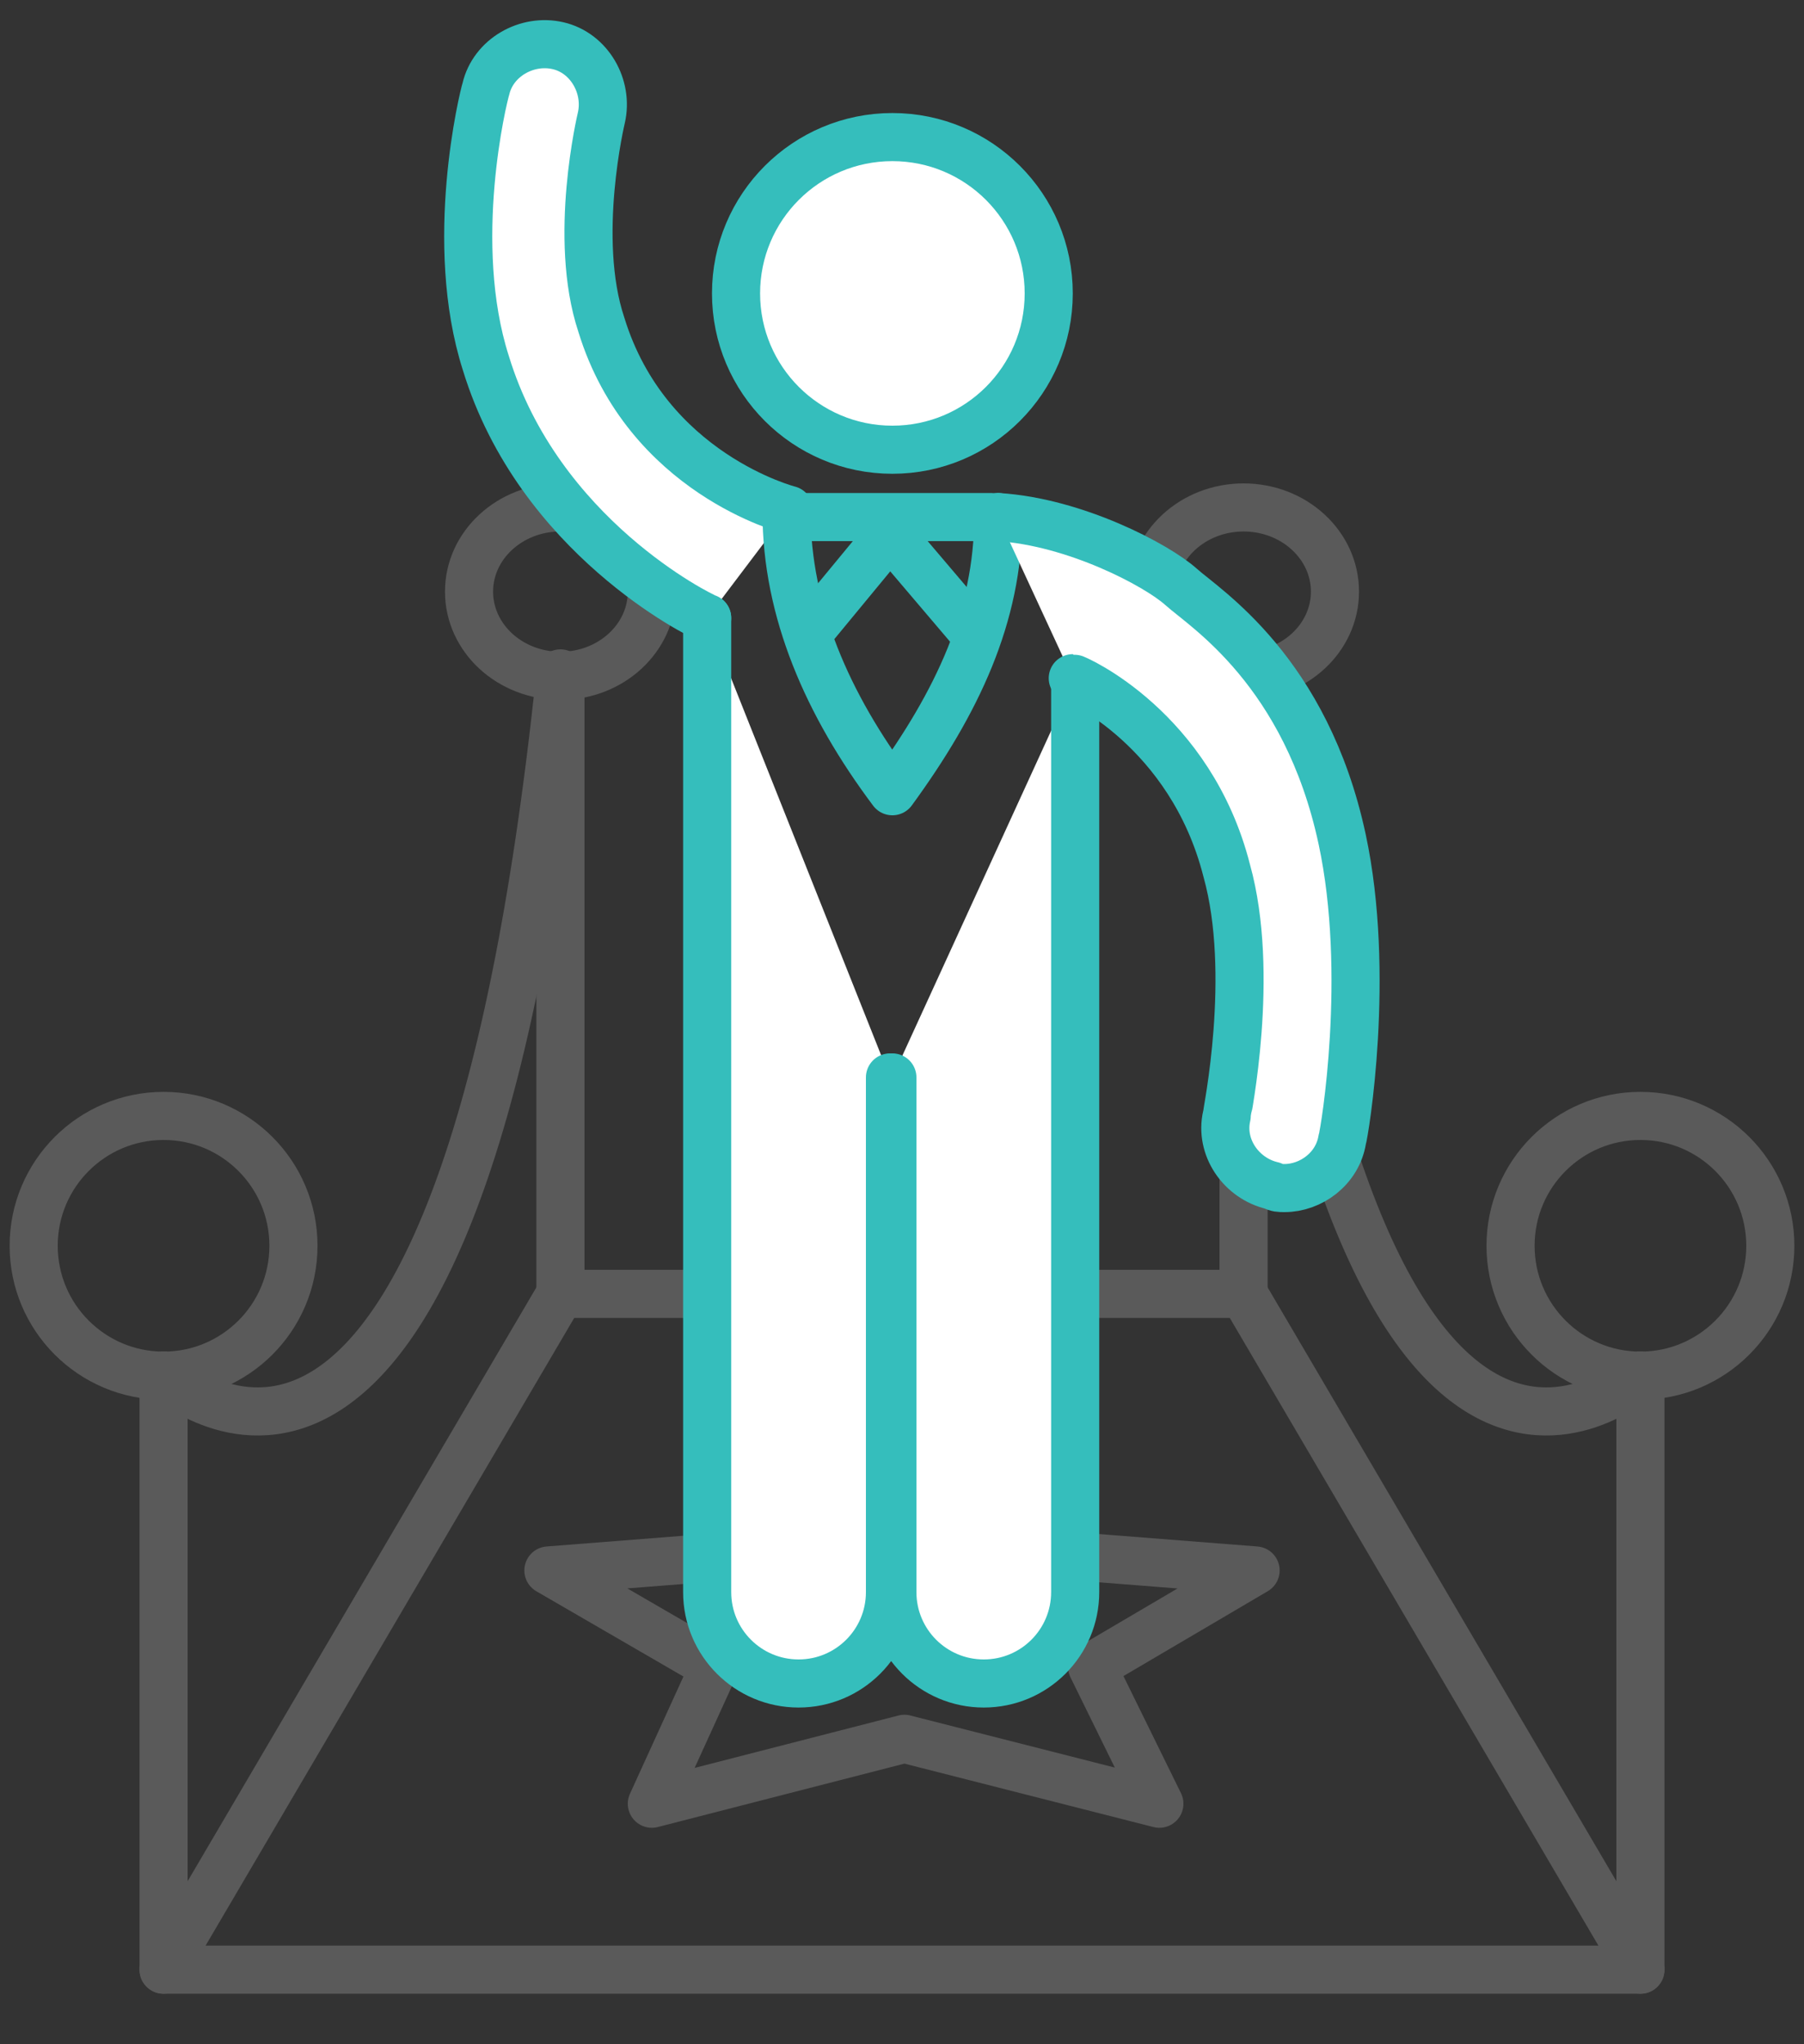 <?xml version="1.0" encoding="utf-8"?>
<!-- Generator: Adobe Illustrator 19.0.0, SVG Export Plug-In . SVG Version: 6.00 Build 0)  -->
<svg version="1.1" id="Layer_1" xmlns="http://www.w3.org/2000/svg" xmlns:xlink="http://www.w3.org/1999/xlink" x="0px" y="0px"
	 viewBox="0 0 75 85" style="enable-background:new 0 0 75 85;" xml:space="preserve">
<rect x="0" y="0" width="75" height="85" fill="#333333" stroke="none"/>
<style type="text/css">
	.st0{fill:none;stroke:#5A5A5A;stroke-width:2;stroke-linecap:round;stroke-linejoin:round;stroke-miterlimit:10;}
	.st1{fill:#FFFFFF;stroke:#35BEBC;stroke-width:2;stroke-linecap:round;stroke-linejoin:round;stroke-miterlimit:10;}
	.st2{fill:none;stroke:#35BEBC;stroke-width:2;stroke-linecap:round;stroke-linejoin:round;stroke-miterlimit:10;}
</style>
<g id="XMLID_2_">
	<g id="XMLID_14_">
		<polygon id="XMLID_29_" class="st0" points="37.4,59.3 42,64.5 52.2,65.3 45.4,69.3 48.2,75 37.6,72.3 27.1,75 29.7,69.3 
			22.8,65.3 33,64.5 		"/>
		<g id="XMLID_16_">
			<g id="XMLID_23_">
				<line id="XMLID_28_" class="st0" x1="6.8" y1="81.9" x2="6.8" y2="57.2"/>
				<circle id="XMLID_27_" class="st0" cx="6.8" cy="51.8" r="5.4"/>
				<line id="XMLID_26_" class="st0" x1="23.3" y1="53.8" x2="23.3" y2="28.1"/>
				<ellipse id="XMLID_25_" class="st0" cx="23.3" cy="24.6" rx="3.8" ry="3.5"/>
				<path id="XMLID_24_" class="st0" d="M6.8,57.2c0.4,0.2,12.3,11.1,16.5-29.2"/>
			</g>
			<g id="XMLID_17_">
				<line id="XMLID_22_" class="st0" x1="68.2" y1="57.2" x2="68.2" y2="81.9"/>
				<circle id="XMLID_21_" class="st0" cx="68.2" cy="51.8" r="5.4"/>
				<line id="XMLID_20_" class="st0" x1="51.7" y1="53.8" x2="51.7" y2="28.1"/>
				<ellipse id="XMLID_19_" class="st0" cx="51.7" cy="24.6" rx="3.8" ry="3.5"/>
				<path id="XMLID_18_" class="st0" d="M68.2,57.2c-0.4,0.2-12.3,11.1-16.5-29.2"/>
			</g>
		</g>
		<polygon id="XMLID_15_" class="st0" points="51.7,53.8 23.3,53.8 6.8,81.9 68.2,81.9 		"/>
	</g>
	<g id="XMLID_3_">
		<line id="XMLID_13_" class="st1" x1="32.9" y1="21.5" x2="41.2" y2="21.5"/>
		<path id="XMLID_12_" class="st1" d="M37,44.8v21.4c0,2.1-1.7,3.8-3.8,3.8l0,0c-2.1,0-3.8-1.7-3.8-3.8V25.7"/>
		<path id="XMLID_11_" class="st1" d="M44.7,28.2v38c0,2.1-1.7,3.8-3.8,3.8l0,0c-2.1,0-3.8-1.7-3.8-3.8V44.8"/>
		<path id="XMLID_10_" class="st1" d="M29.4,25.7c-0.3-0.1-7-3.4-9.2-10.6c-1.6-5-0.1-11.1,0-11.4c0.3-1.3,1.7-2.1,3-1.8
			c1.3,0.3,2.1,1.7,1.8,3c0,0-1.2,5,0,8.6c1.9,6.2,7.8,7.7,7.8,7.7"/>
		<path id="XMLID_9_" class="st2" d="M32.7,21.3c0,4.1,1.7,8,4.4,11.6c2.7-3.7,4.4-7.3,4.4-11.4"/>
		<circle id="XMLID_8_" class="st1" cx="37.1" cy="12.2" r="6.5"/>
		<g id="XMLID_5_">
			<line id="XMLID_7_" class="st1" x1="33.7" y1="26.2" x2="37" y2="22.2"/>
			<line id="XMLID_6_" class="st1" x1="40.4" y1="26.2" x2="37" y2="22.2"/>
		</g>
		<path id="XMLID_4_" class="st1" d="M41.5,21.5c3.2,0.2,6.6,2,7.6,2.9c1,0.9,5.2,3.5,6.7,10.5c1.2,5.6,0.1,12.2,0,12.5
			c-0.2,1.2-1.3,2-2.4,2c-0.2,0-0.3,0-0.5-0.1c-1.3-0.3-2.2-1.6-1.9-2.9c0-0.1,1.2-5.9,0-10.2c-1.5-5.9-6.3-8-6.4-8"/>
	</g>
</g>
</svg>
